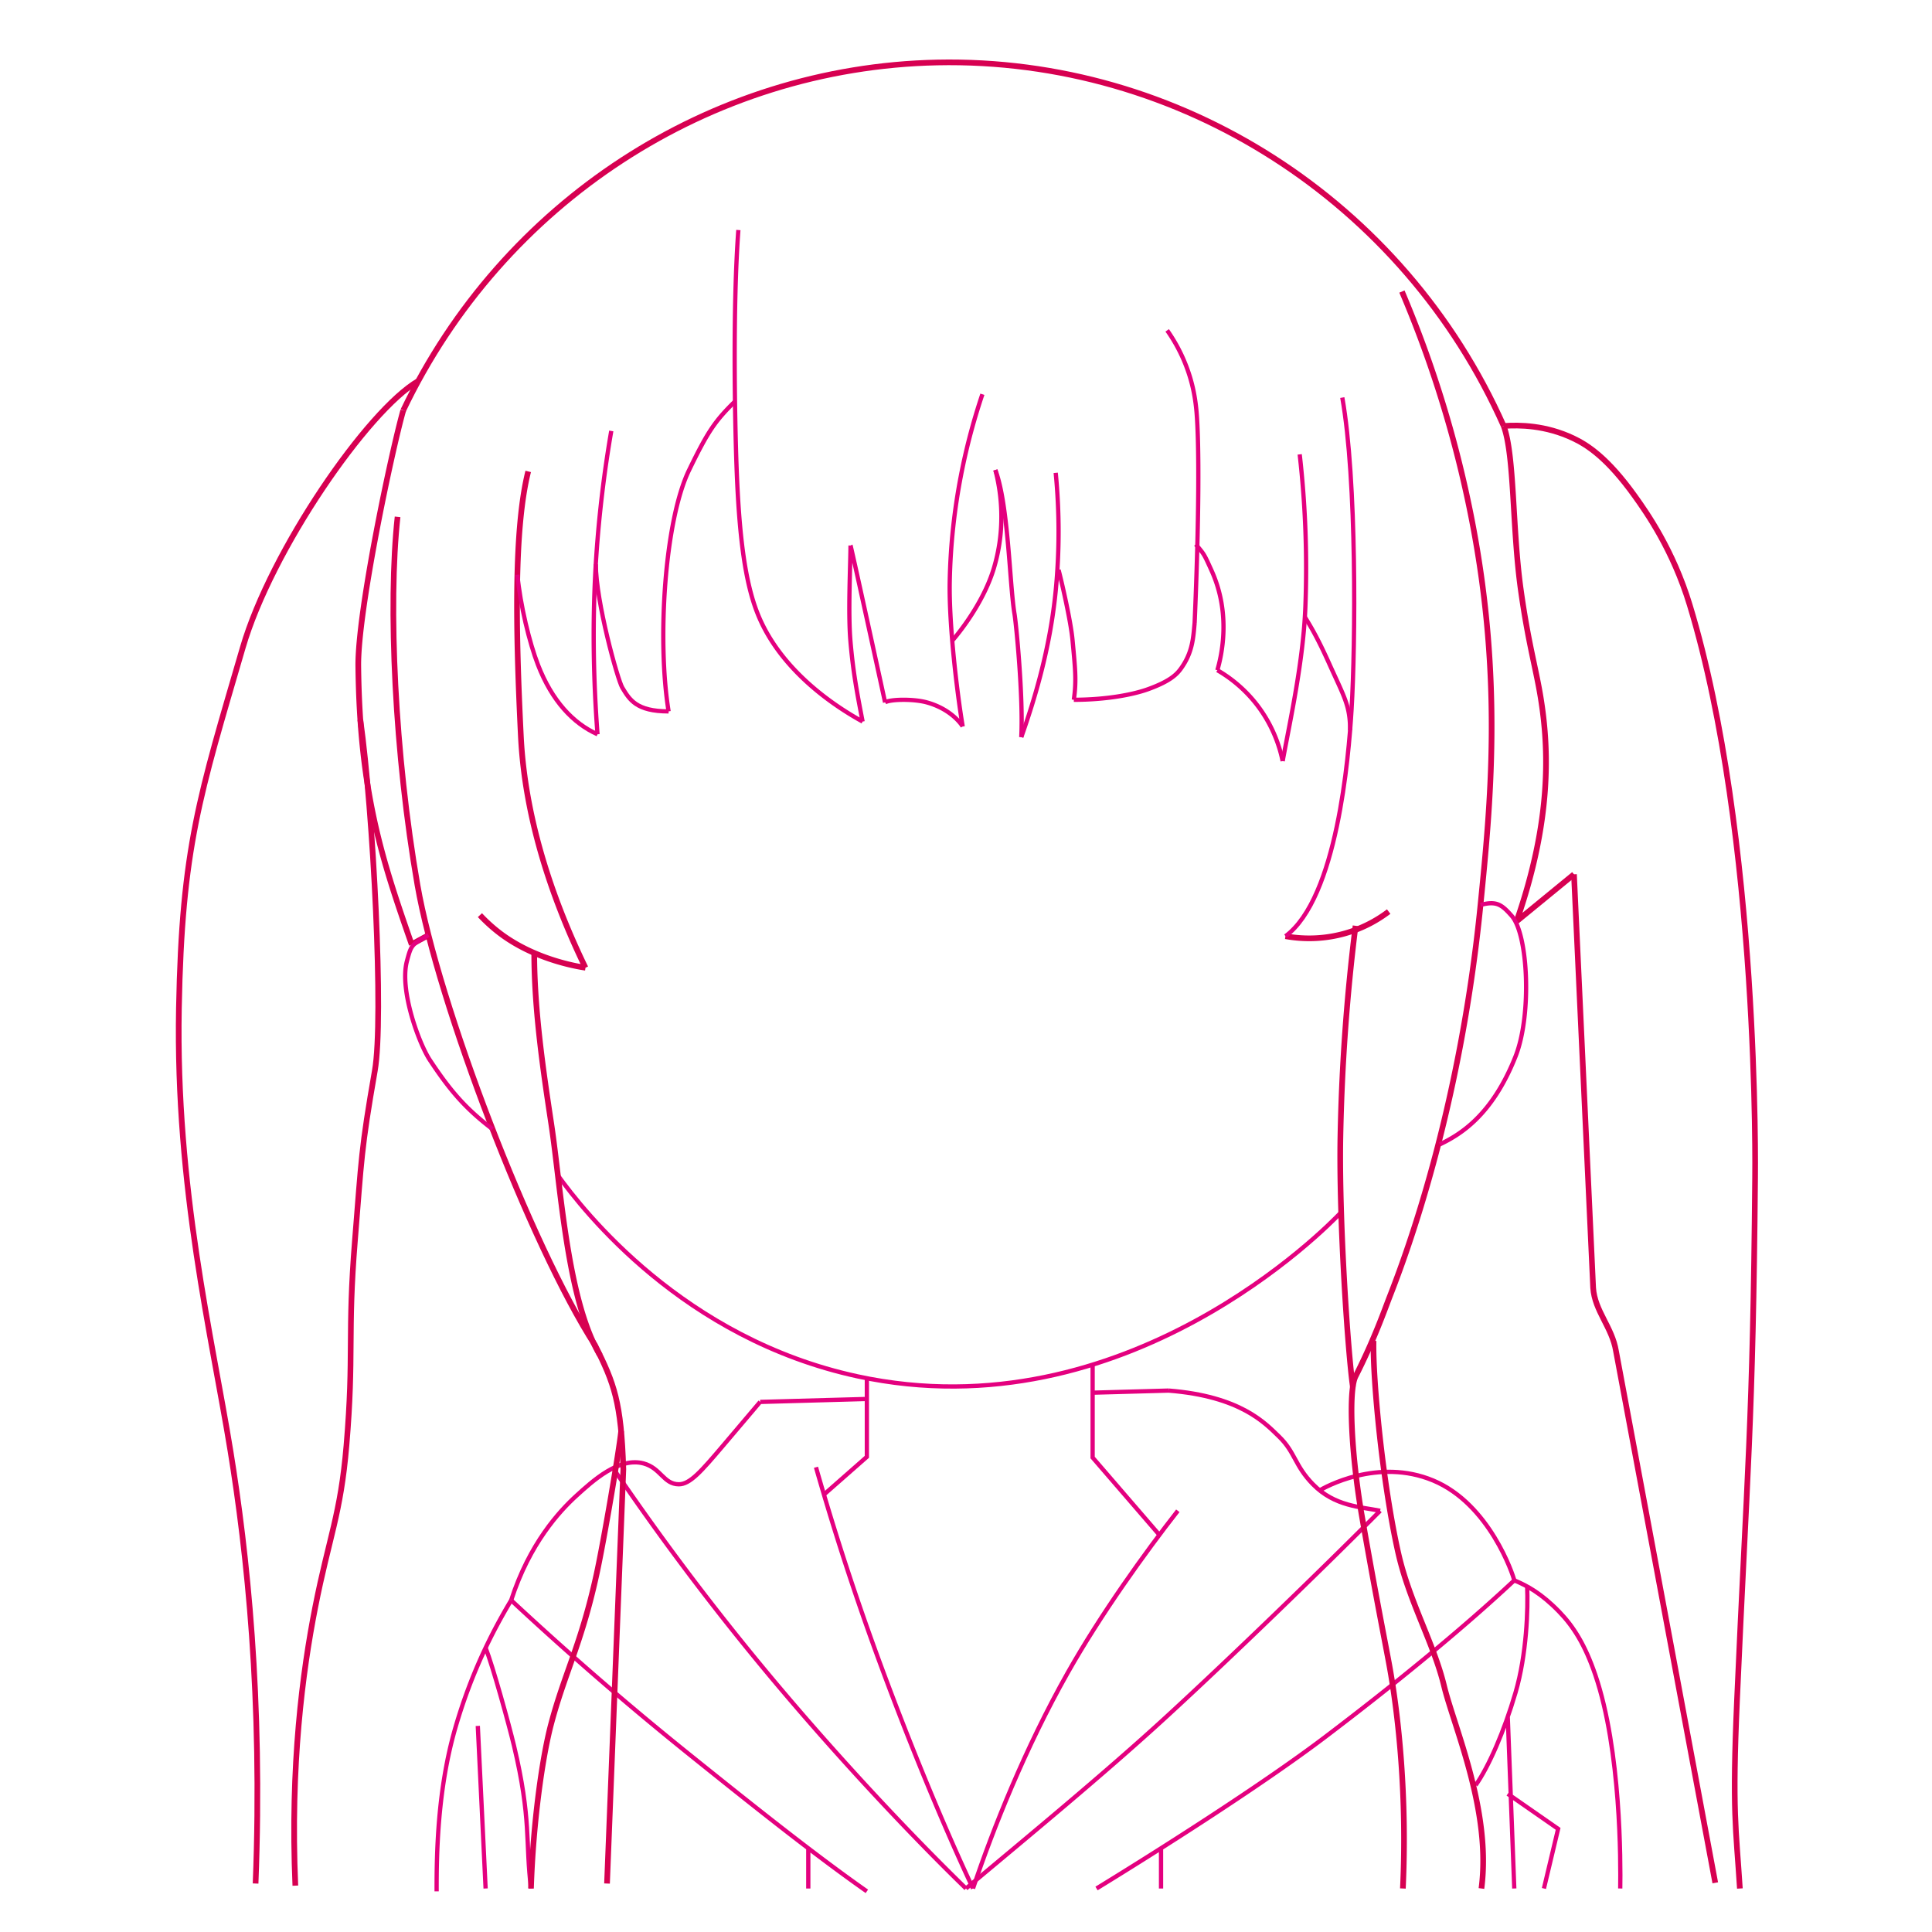 <svg xmlns="http://www.w3.org/2000/svg" viewBox="0 0 340.16 340.16">

<style>.st17{display:inline}.st18,.st19{fill:none;stroke-miterlimit:10}.st18{stroke-width:.75;stroke:#e4007f}.st19{stroke:#d70051}
</style>

<g id="描边">

    <g id="衣服" class="st17">
        <path class="st18" d="M108.125 258.75a465.456 465.456 0 0 0 27.25 36.125c11.313 13.571 24.104 27.323 34.705 37.625M90 281.75A570.196 570.196 0 0 0 121.5 309c10.149 8.151 21.57 17.298 31.125 24M243 266c-9.978 10.035-26.346 25.897-37.625 36.25-11.067 10.158-24.64 21.316-35.295 30.25M266.614 278.249c-9.223 8.641-21.31 18.497-33.364 27.626-11.369 8.61-29.921 20.345-40.188 26.625M142.312 325.418v7.082M204.419 325.418v7.082M90 281.75c-3.321 5.535-7.077 12.887-9.875 22.625-3.068 10.681-3.265 21.817-3.25 28.625M84.125 303.875L85.5 332.5"/>
        <path class="st18" d="M85.5 290.123c1.257 3.178 4.1 13.477 5 17.252 3.082 12.926 1.99 17 2.99 25.125M266.614 278.249c2.235.924 4.757 2.282 7.886 5.501 2.509 2.58 4.57 5.825 6.375 11.125 4.543 13.339 4.466 33.095 4.394 37.625"/>
        <path class="st18" d="M259.813 314.313c2.276-3.214 5.018-9.459 7.021-16.313 1.971-6.743 2.216-14.764 2.047-18.669M266.614 332.5l-1.148-30.237M265.466 315.833l8.867 6.167-2.5 10.5M232.351 262.405c.847-.519 10.232-5.804 19.983-1.739 9.943 4.145 14.082 16.674 14.28 17.583"/>
        <path class="st18" d="M205.75 244.834c12.667 1 16.99 5.728 19.417 8.07 2.896 2.794 2.767 5.126 6 8.429 3.837 3.919 8.441 3.969 11.833 4.667M152.626 246.311l-18.793.522M205.75 244.834l-13.375.372M133.833 246.833c-3.362 3.97-5.543 6.54-6.5 7.667-3.876 4.566-5.855 6.848-7.833 6.833-2.658-.02-3.151-2.841-6.167-3.667-4.313-1.181-8.955 3.046-11.833 5.667-2.989 2.721-8.271 8.417-11.5 18.417"/>
    </g>
    
    <g id="头" class="st17">
        <path id="下巴" class="st18" d="M98.222 206.938c4.524 6.273 22.06 28.758 52.778 35.395 47.185 10.194 82.891-26.534 84.969-28.729"/>
        <path class="st19" d="M71 72.25C88.489 35.621 124.958 11.838 165 11c42.651-.893 82.142 24.399 99.75 64"/>
        <path class="st19" d="M73.642 67.078C64.75 72.25 47.747 96.868 42.75 114c-7.61 26.092-10.722 35.183-11.25 63.5-.591 31.72 5.822 57.883 9.083 78 2.883 17.782 5.694 43.58 4.417 76.125M264.75 75c2.723-.203 7.376-.149 12.25 2.167 2.463 1.17 5.977 3.39 10.833 10.167 2.108 2.941 6.731 9.506 9.667 19.167 12.344 40.624 11.512 100.833 11.512 100.833-.369 43.339-1.42 51.917-3.179 91.917-.879 19.981-.172 22.609.5 33.25M302 331.5l-17.477-93.621c-.69-4.212-3.748-7.062-4.023-11.129l-3.375-72.813"/>
        <path class="st19" d="M52 332c-.91-21.149 1.273-37.665 3.5-49 2.431-12.371 4.469-16.303 5.5-28.5 1.364-16.135.136-19.354 1.5-36.167 1.154-14.222 1.062-15.871 3.5-29.833 1.595-9.139-.269-45.474-2.56-61.807M70 91c-1.7 15.559-.48 41.896 3.5 64.813 3.625 20.875 19.944 63.496 31.281 81.063 3.344 6.667 4.594 9.958 4.969 21.792l-2.875 72.958"/>
        <path class="st19" d="M84.5 161.125A28.51 28.51 0 0 0 87.625 164c5.205 4.115 11.755 5.825 15.458 6.385M93 83c-2.517 10.089-2.23 27.615-1.292 46.625.836 16.92 7.158 32.043 11.375 40.76"/>
        <path class="st19" d="M94.063 167.833c0 10.083 1.612 20.899 2.994 30.021 1.696 11.195 2.791 31.024 8.577 40.751M71 72.25c-2.101 7.425-8.019 35.426-7.917 45 .24 22.432 4.287 34.389 9.417 49.083M72.405 166.31l3.041-1.667M109.362 251.964c-.327 3.277-2.999 19.144-4.362 25.369-2.653 12.117-5.653 17.385-8 26.333-1.535 5.855-3.137 17.236-3.51 28.833M246.833 51.333a200.66 200.66 0 0 1 12.333 40.333c5.463 28.212 3.245 50.146 1.5 67.667-3.619 36.327-13.142 61.701-16 69-.816 2.084-2.644 7.38-6 14-1.268 2.501-.786 13.604 1.146 24.75 2.409 13.895 4.058 22.012 4.813 26.167 1.616 8.893 3.133 23.135 2.375 39.25M264.75 75c1.917 5.229 1.497 17.94 3 28.75 1.299 9.346 2.662 13.87 3.5 19 1.478 9.049 1.984 21.605-4.23 39.465M267.02 162.215l10.105-8.277"/>
        <path class="st19" d="M241.833 236.083c-.147 6.85 1.588 24.999 4.333 37.25 1.939 8.654 6.25 15.917 8.083 23.489 1.753 7.241 8.376 22.011 6.583 35.678M238.667 163A353.22 353.22 0 0 0 236 200.167c-.274 14.539 1.315 38 2.193 43.988"/>
        <path class="st19" d="M244.5 160.5a23.166 23.166 0 0 1-7.667 3.833 23.293 23.293 0 0 1-10.5.5"/>
        <path class="st18" d="M226.333 164.833c9.083-6.757 11.115-31.411 11.629-39.896.704-11.625.933-40.5-1.629-54.938M91.094 101.186c.512 5.333 2.116 11.975 3.625 15.861 2.478 6.382 6.203 10.328 10.484 12.235M104.906 99.344c0 6.563 3.846 20.375 4.656 21.719 1.281 2.125 2.469 4.188 8.156 4.188"/>
        <path class="st18" d="M107.625 75.875A215.29 215.29 0 0 0 105 97.75c-.786 11.497-.496 22.369.203 31.531M130 40.5c-.999 13.478-.625 33.385-.313 41.813.438 11.813 1.438 20.016 3.688 25.688 3.911 9.859 13.264 16.157 18.5 19.042M149.75 96.042c-.047 4.258-.435 11.8-.021 16.771.471 5.652 1.253 9.569 2.146 14.229M149.75 96.042c.125.25 6.083 27.625 6.083 27.625M155.833 123.667c.9-.575 5.012-.641 7.341 0 4.359 1.201 6.187 3.986 6.326 4.25M169.5 127.917c-.967-5.751-2.432-17.829-2.285-25.5.26-13.585 3.017-24.868 5.75-33"/>
        <path class="st18" d="M167.657 112.813c1.869-2.171 5.681-7.246 7.343-12.813 2.308-7.733 1.021-14.308.25-17.25M185.875 83.25a107.35 107.35 0 0 1 0 20.75c-.996 10.258-3.762 19.269-6.063 25.792"/>
        <path class="st18" d="M175.25 82.75c2.311 6.125 2.496 20.164 3.375 25.375.292 1.729 1.554 14.642 1.188 21.667M205.5 58.167a28.862 28.862 0 0 1 4 8.167c.654 2.139.99 4.139 1.167 6.167.484 5.56.45 19.138-.333 37.167M186.377 100.333c.636 2.43 2.155 9.118 2.456 12.333.463 4.953.727 7.148.23 10.544M189.063 123.21c5.671-.008 10.399-.895 13.103-1.877 3.711-1.347 4.932-2.509 5.667-3.5 2.136-2.882 2.26-5.521 2.5-8.167M214.333 118a24.017 24.017 0 0 1 6.5 5.5c3.346 4.06 4.536 8.253 5 10.5M229.742 108.645c1.573 2.484 2.815 4.934 4.3 8.23 2.685 5.962 3.666 7.375 3.666 11.689"/>
        <path class="st18" d="M228.833 80a177.697 177.697 0 0 1 1 26.833c-.368 9.58-2.64 19.816-4 27.167M210.544 95.841c1.471 1.789 1.37 1.508 2.79 4.659 3.473 7.71 1.717 15.023 1 17.5M75.446 164.643c-2.946 1.69-3.018 1.596-3.808 4.607-1.333 5.083 2.139 14.5 4.034 17.367 3.53 5.342 6.208 8.499 11.049 12.19M260.667 159.333c2.833-.771 3.748-.054 5.493 1.918 2.903 3.28 3.559 17.468.674 24.749-4.155 10.486-9.839 13.81-13.336 15.488M117.719 125.25c-2.031-12.438-.719-33.563 3.615-42.5 3.306-6.818 4.572-8.629 8.018-12.024"/>
    </g>

    <g id="脖子" class="st17">
        <path class="st18" d="M143.667 258.333A481.666 481.666 0 0 0 155 293c5.07 13.728 10.922 28.017 16.313 39.5"/>
        <path class="st18" d="M207.375 266c-5.671 7.235-13.6 18.272-19.375 28.5-7.495 13.274-13.136 27.408-16.688 38M145.067 263.142l7.558-6.642v-13.834M204.071 270.179l-11.696-13.554v-16.181"/>
    </g>
</g>

</svg>